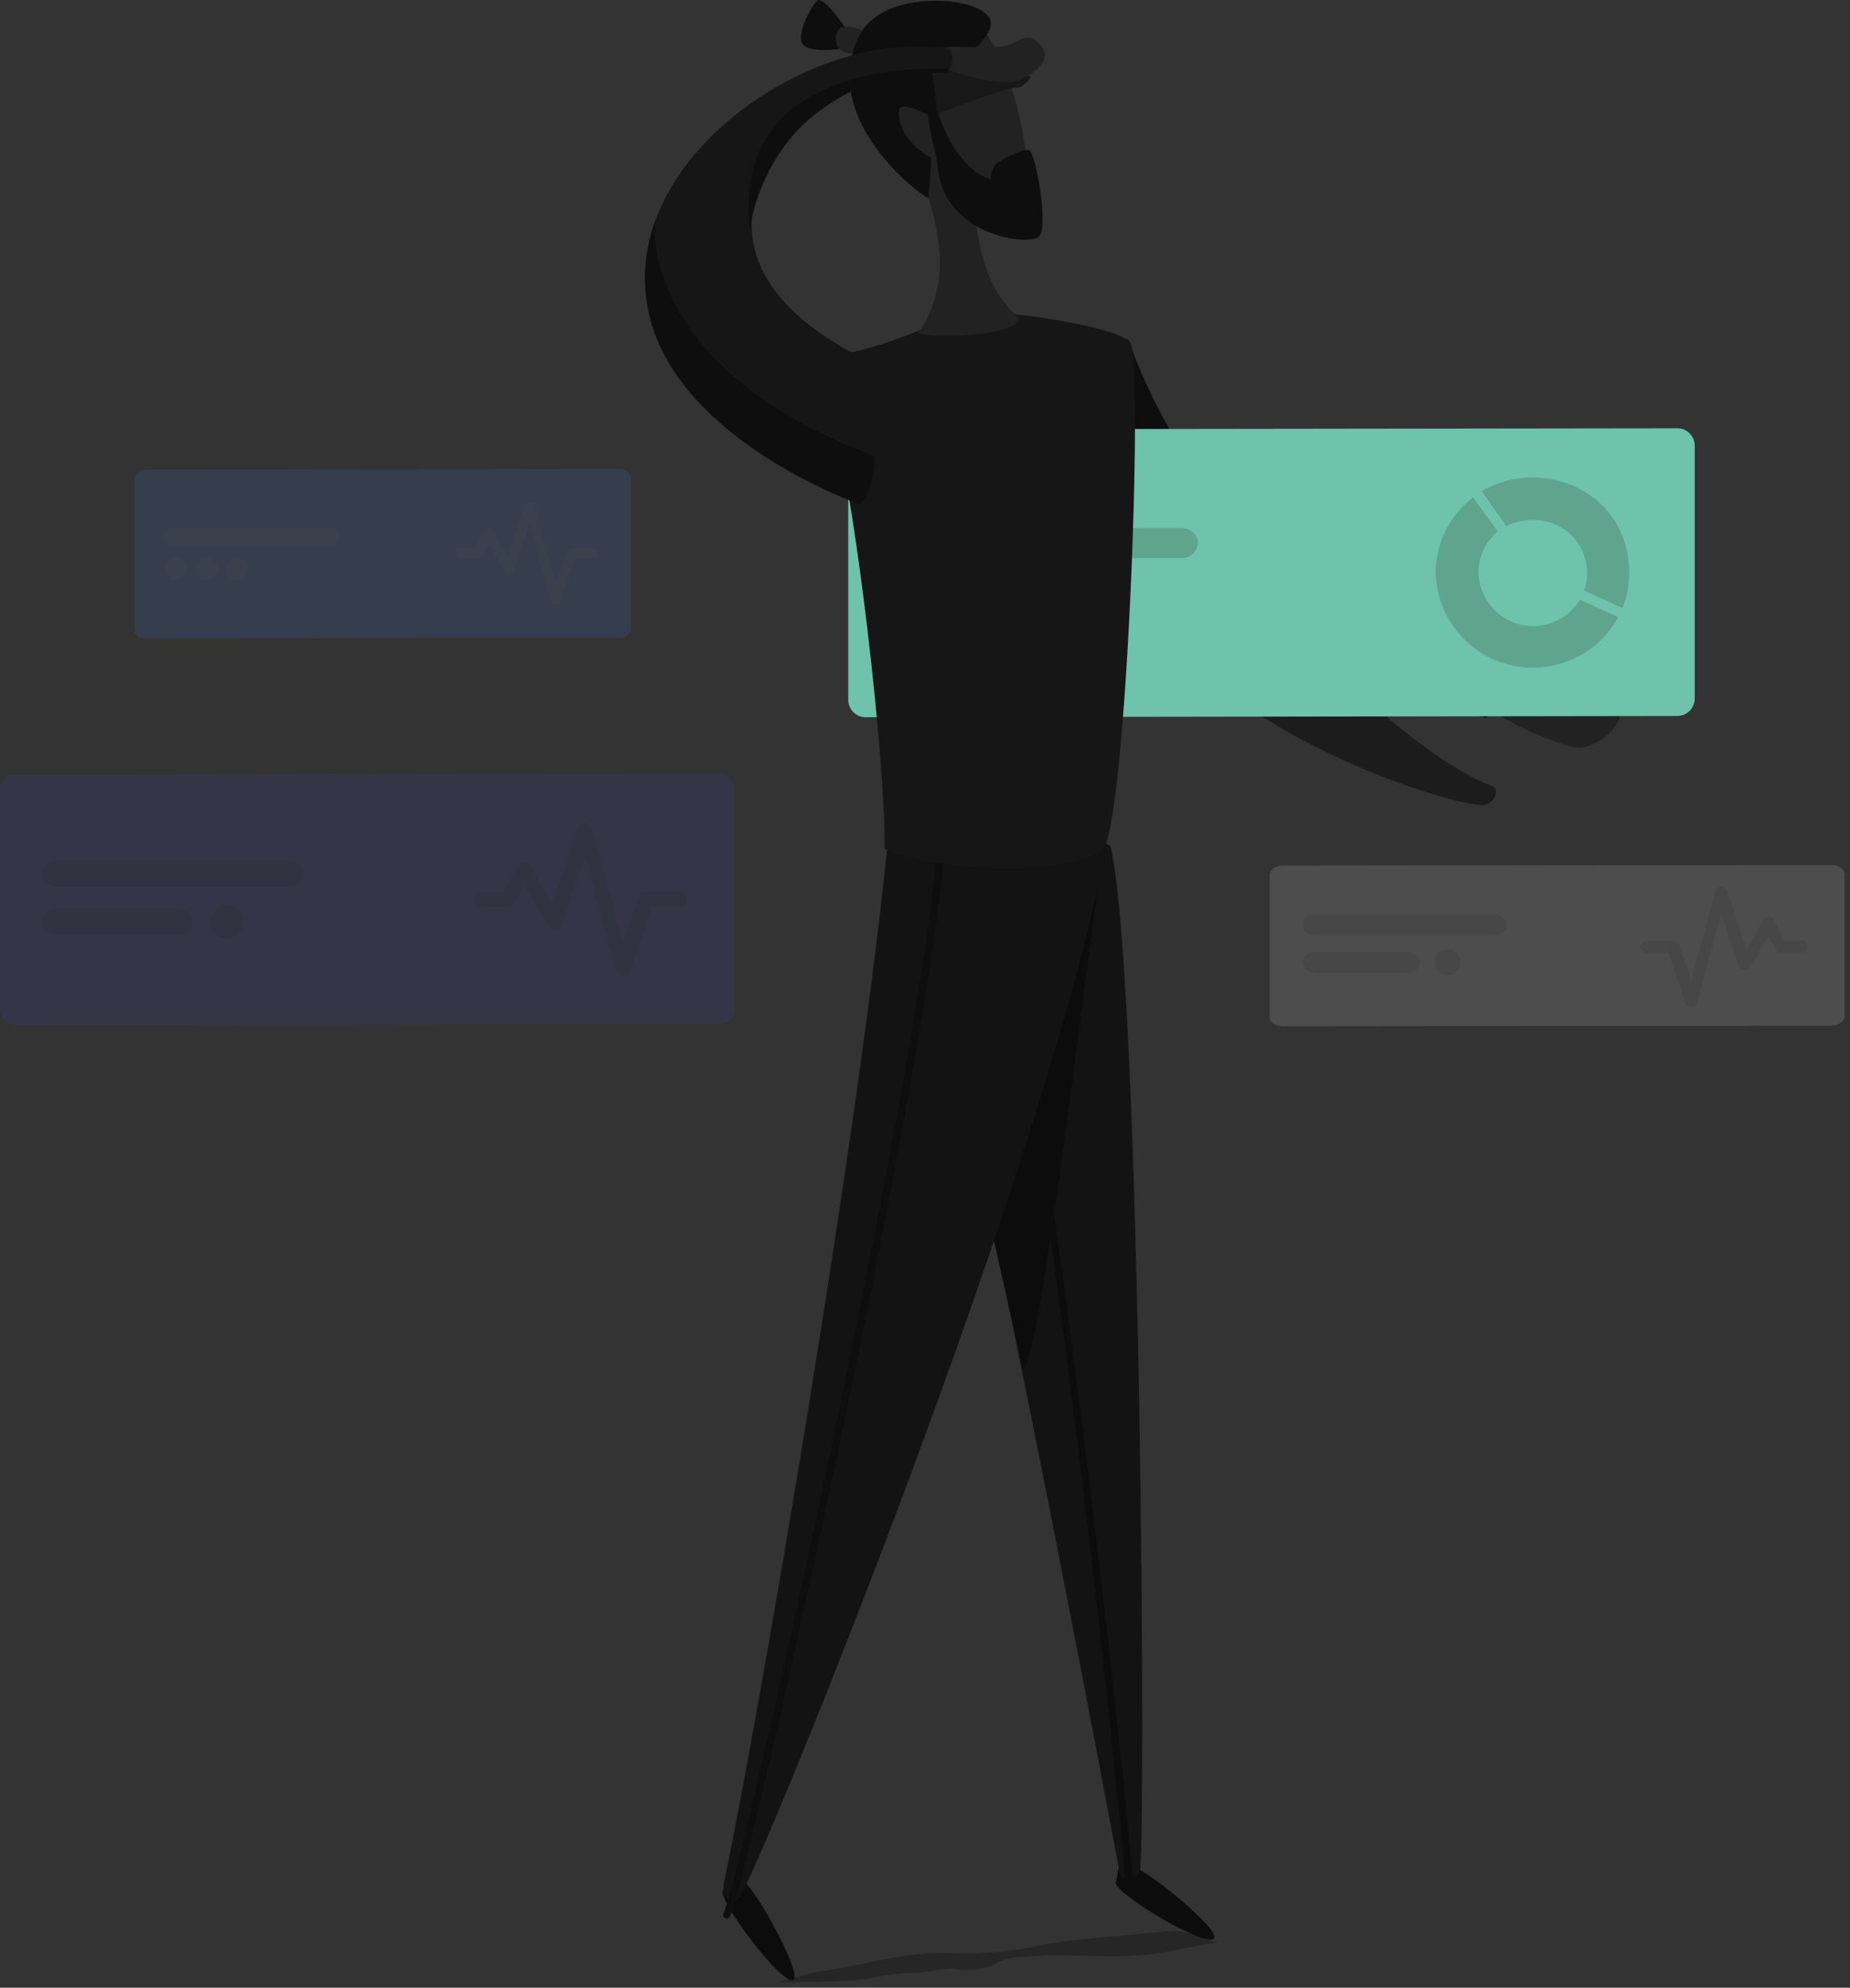 <?xml version="1.0" encoding="UTF-8"?>
<svg width="229px" height="246px" viewBox="0 0 229 246" version="1.1" xmlns="http://www.w3.org/2000/svg" xmlns:xlink="http://www.w3.org/1999/xlink">
    <rect x="0" y="0" width="229" height="246" fill="#333333" stroke="none"/>
    <!-- Generator: Sketch 64 (93537) - https://sketch.com -->
    <title>Ativo 4</title>
    <desc>Created with Sketch.</desc>
    <g id="Sem-métricas" stroke="none" stroke-width="1" fill="none" fill-rule="evenodd">
        <g id="Metrics---Sem-Métricas---0.0" transform="translate(-1030, -149)">
            <g id="Ativo-4" transform="translate(1030, 149)">
                <path d="M140.491,231.098 C143.026,232.193 152.118,239.737 150.011,240.035 C147.905,240.332 137.647,234.085 138.111,232.895 C138.575,231.705 137.969,229.991 140.491,231.098 Z" id="Path" fill="#0C0C0C" fill-rule="nonzero"></path>
                <path d="M137.504,104.839 C141.324,122.082 141.872,230.443 141.074,231.693 C140.277,232.942 138.694,232.288 138.694,232.288 C138.694,232.288 118.476,123.76 111.86,106.624 C110.944,104.256 137.088,102.935 137.504,104.839 Z" id="Path" fill="#131313" fill-rule="nonzero"></path>
                <path d="M139.313,232.466 L140.241,232.466 C139.17,220.912 137.219,202.8 135.029,184.866 C132.863,167.159 127.389,124.343 123.129,109.266 C123.099,109.152 123.024,109.054 122.921,108.996 C122.818,108.939 122.696,108.924 122.582,108.956 C122.349,109.035 122.212,109.275 122.261,109.516 C125.295,120.083 129.615,147.596 134.161,184.974 C136.433,203.895 138.302,221.34 139.313,232.466 Z" id="Path" fill="#0C0C0C" fill-rule="nonzero"></path>
                <path d="M136.231,107.171 C132.495,135.636 128.365,169.051 126.628,169.492 L121.487,146.703 C121.487,146.703 135.339,103.137 136.231,107.171 Z" id="Path" fill="#0C0C0C" fill-rule="nonzero"></path>
                <path d="M186.777,86.01 C187.741,86.129 201.057,87.628 200.474,88.985 C199.547,90.865 197.779,92.191 195.714,92.555 C193.691,92.709 184.778,88.711 185.004,87.795 C185.23,86.878 185.813,85.891 186.777,86.01 Z" id="Path" fill="#222222" fill-rule="nonzero"></path>
                <path d="M139.896,42.412 C147.036,67.973 173.038,92.927 184.664,97.271 C185.854,97.711 184.843,99.651 183.474,99.651 C178.881,99.508 146.584,89.857 138.111,69.21 C136.029,64.081 139.23,39.901 139.896,42.412 Z" id="Path" fill="#1C1C1C" fill-rule="nonzero"></path>
                <path d="M139.809,42.399 C150.792,72.922 179.471,83.942 186.683,85.608 C188.385,85.989 183.922,88.821 183.922,88.821 L151.792,81.931 L141.225,69.519 L138,57.06 C138,57.06 138.655,39.126 139.809,42.399 Z" id="Path" fill="#0E0E0E" fill-rule="nonzero"></path>
                <g id="Group-8" transform="translate(105, 53)">
                    <path d="M2.38,0.136 L102.471,0.005 C103.051,-0.034 103.623,0.162 104.058,0.549 C104.492,0.937 104.752,1.482 104.779,2.064 L104.779,33.551 C104.752,34.132 104.492,34.678 104.058,35.065 C103.623,35.452 103.051,35.649 102.471,35.61 L2.38,35.764 C1.788,35.82 1.2,35.632 0.75,35.243 C0.301,34.855 0.03,34.299 9.9475983e-14,33.706 L9.9475983e-14,2.194 C0.03,1.601 0.301,1.046 0.75,0.657 C1.2,0.268 1.788,0.08 2.38,0.136 L2.38,0.136 Z" id="bg-card-feature" fill="#6FC3AA"></path>
                    <path d="M41.126,12.345 C42.176,12.273 43.113,13 43.304,14.035 L43.304,14.202 C43.265,14.739 43.013,15.238 42.604,15.589 C42.195,15.939 41.663,16.113 41.126,16.07 L8.33,16.07 C7.28,16.142 6.343,15.415 6.152,14.38 L6.152,14.202 C6.195,13.667 6.448,13.17 6.857,12.822 C7.265,12.474 7.795,12.302 8.33,12.345 L41.126,12.345 Z" id="Path" fill="#5FA58D"></path>
                    <circle id="Oval" fill="#5FA58D" fill-rule="nonzero" cx="32.475" cy="21.044" r="2.38"></circle>
                    <path d="M27.441,20.877 C27.261,19.835 26.319,19.099 25.264,19.176 L8.33,19.176 C7.792,19.133 7.259,19.306 6.848,19.656 C6.438,20.007 6.183,20.506 6.14,21.044 L6.14,21.211 C6.327,22.255 7.272,22.99 8.33,22.912 L25.276,22.912 C25.814,22.958 26.349,22.787 26.761,22.436 C27.172,22.085 27.426,21.583 27.465,21.044 L27.441,20.877 Z" id="Path" fill="#5FA58D"></path>
                    <path d="M72.709,17.843 C72.822,23.299 76.59,27.997 81.892,29.292 C87.194,30.587 92.704,28.155 95.319,23.365 L90.559,21.223 C89.001,23.8 85.925,25.036 83.016,24.252 C80.108,23.469 78.069,20.855 78.016,17.843 C78.029,15.889 78.899,14.04 80.396,12.785 L77.35,8.561 C74.452,10.771 72.738,14.198 72.709,17.843 L72.709,17.843 Z" id="Path" fill="#5FA58D"></path>
                    <path d="M94.438,10.81 C93.451,9.512 92.208,8.43 90.785,7.633 C86.916,5.529 82.233,5.579 78.409,7.764 L81.444,12.131 C83.559,11.057 86.067,11.088 88.155,12.214 C88.942,12.663 89.63,13.266 90.178,13.987 C91.026,15.151 91.473,16.558 91.451,17.998 C91.453,18.715 91.332,19.427 91.094,20.104 L95.854,22.258 C96.389,20.901 96.664,19.456 96.664,17.998 C96.725,15.423 95.943,12.899 94.438,10.81 Z" id="Path" fill="#5FA58D"></path>
                </g>
                <path d="M92.403,233.157 C94.331,235.12 99.948,245.533 97.913,245.057 C95.878,244.581 88.703,234.858 89.512,233.942 C90.321,233.026 90.44,231.193 92.403,233.157 Z" id="Path" fill="#0C0C0C" fill-rule="nonzero"></path>
                <path d="M136.909,104.839 C129.71,143.728 94.76,229.599 91.63,234.668 C90.845,235.917 89.25,235.084 89.607,233.002 C93.891,212.939 106.707,138.04 110.063,102.447 C110.337,99.865 137.374,102.34 136.909,104.839 Z" id="Path" fill="#131313" fill-rule="nonzero"></path>
                <path d="M89.976,237.43 C89.896,237.436 89.816,237.415 89.75,237.369 C89.641,237.314 89.56,237.216 89.526,237.099 C89.492,236.981 89.509,236.855 89.571,236.75 C90.488,235.084 96.711,208.726 103.03,178.44 C110.801,141.55 115.537,114.18 116.12,103.161 C116.123,103.042 116.174,102.93 116.262,102.849 C116.349,102.768 116.465,102.726 116.584,102.732 C116.843,102.739 117.048,102.95 117.048,103.209 C116.263,118.869 107.671,161.162 103.958,178.631 C98.008,206.762 91.451,235.203 90.345,237.143 C90.289,237.303 90.144,237.415 89.976,237.43 Z" id="Path" fill="#0E0E0E" fill-rule="nonzero"></path>
                <path d="M101.15,43.602 C106.207,59.429 109.789,97.758 109.48,104.839 C109.48,106.207 128.33,109.599 136.326,105.434 C139.397,103.863 141.61,44.518 139.896,42.364 C138.183,40.21 121.332,37.89 119.024,38.794 C114.157,40.722 104.779,44.97 101.15,43.602 Z" id="Path" fill="#161616" fill-rule="nonzero"></path>
                <path d="M120.821,26.906 C120.821,26.906 126.152,27.834 126.771,26.906 C128.794,23.848 125.212,2.82 119,1.916 C111.241,0.726 108.385,9.056 111.86,16.815 C115.763,25.525 118.702,33.82 113.657,41.269 C115.311,41.828 125.283,41.781 126.199,39.472 C120.963,34.986 120.821,26.906 120.821,26.906 Z" id="Path" fill="#222222" fill-rule="nonzero"></path>
                <path d="M125.783,10.841 C124.962,10.662 116.132,14.054 116.132,14.054 C114.942,16.517 114.299,8.104 114.299,8.104 L124.867,7.64 L127.627,9.52 C127.627,9.52 126.616,11.019 125.783,10.841 Z" id="Path" fill="#181818" fill-rule="nonzero"></path>
                <path d="M104.72,3.653 C104.399,2.975 101.828,-0.559 101.15,0.083 C100.472,0.726 98.484,4.26 99.353,5.45 C100.222,6.64 104.113,6.045 104.113,6.045 C104.113,6.045 105.053,4.332 104.72,3.653 Z" id="Path" fill="#0E0E0E" fill-rule="nonzero"></path>
                <path d="M106.481,3.653 C105.422,3.237 103.768,2.868 103.542,4.248 C103.35,4.806 103.444,5.421 103.793,5.896 C104.142,6.371 104.702,6.645 105.291,6.628 C106.624,6.64 107.588,4.07 106.481,3.653 Z" id="Path" fill="#222222" fill-rule="nonzero"></path>
                <path d="M114.847,24.526 C115.168,24.145 115.442,15.291 115.442,15.291 L116.037,14.101 C116.037,14.101 115.489,9.829 115.442,9.032 C117.417,9.032 123.355,4.724 122.582,2.475 C121.57,-0.524 109.492,-1.476 106.445,4.26 C101.614,13.483 111.586,22.491 114.847,24.526 Z" id="Path" fill="#0E0E0E" fill-rule="nonzero"></path>
                <path d="M116.227,15.244 C115.811,14.447 111.467,12.364 111.313,13.566 C110.801,17.136 115.489,20.087 116.227,19.718 C116.965,19.349 116.62,16.041 116.227,15.244 Z" id="Path" fill="#222222" fill-rule="nonzero"></path>
                <path d="M116.037,20.349 C116.644,29.25 127.306,30.44 128.591,29.298 C129.877,28.155 128.175,18.85 127.401,18.588 C126.628,18.326 123.724,19.861 123.224,20.373 C122.849,20.893 122.642,21.516 122.629,22.158 C122.629,22.158 118.679,21.587 116.049,13.828 C115.937,13.581 115.681,13.432 115.411,13.459 C115.141,13.486 114.919,13.683 114.859,13.947 C114.799,15.327 116.001,19.54 116.037,20.349 Z" id="Path" fill="#0E0E0E" fill-rule="nonzero"></path>
                <path d="M116.453,8.33 C118.833,9.341 124.355,10.65 125.878,10.032 C127.401,9.413 130.638,7.652 128.77,5.569 C127.116,3.606 125.783,5.45 124.593,5.676 C121.832,6.164 117.739,5.462 116.727,5.962 C115.716,6.462 114.99,7.687 116.453,8.33 Z" id="Path" fill="#222222" fill-rule="nonzero"></path>
                <path d="M105.91,62.082 C53.371,39.472 92.439,2.047 117.263,6.033 C118.369,6.224 117.905,9.222 116.668,9.02 C102.828,6.64 76.446,29.762 107.695,44.792 C109.563,45.708 108.409,63.177 105.91,62.082 Z" id="Path" fill="#161616" fill-rule="nonzero"></path>
                <path d="M100.436,244.164 C106.243,243.414 112.157,241.427 117.822,241.725 C121.461,241.868 125.104,241.548 128.663,240.773 C132.935,239.88 139.456,239.583 143.657,239.083 C147.334,238.607 147.905,239.797 150.797,240.392 C147.596,240.796 143.657,241.951 140.634,242.022 C136.041,242.308 131.483,241.713 126.854,242.177 C125.407,242.14 123.981,242.524 122.748,243.284 C121.296,243.801 119.736,243.94 118.215,243.688 C116.549,243.51 114.978,244.152 113.276,244.152 C111.607,244.182 109.946,244.373 108.314,244.723 C104.149,245.461 100.186,245.176 96.057,245.378" id="Path-2" fill="#000000" fill-rule="nonzero" opacity="0.26"></path>
                <g id="Group" opacity="0.13" transform="translate(16.47, 57.12)">
                    <path d="M1.547,1 L60.261,0.916 C60.599,0.893 60.932,1.006 61.187,1.229 C61.441,1.453 61.596,1.768 61.618,2.106 L61.618,20.623 C61.596,20.961 61.441,21.276 61.187,21.5 C60.932,21.723 60.599,21.836 60.261,21.813 L1.547,21.896 C0.841,21.944 0.229,21.412 0.178,20.706 L0.178,2.201 C0.199,1.86 0.356,1.542 0.613,1.316 C0.869,1.091 1.206,0.977 1.547,1 L1.547,1 Z" id="bg-card-feature-2" fill="#4B82FA"></path>
                    <path d="M57.667,11.353 C57.636,11.021 57.357,10.768 57.024,10.769 L54.216,10.769 C53.93,10.756 53.671,10.937 53.585,11.21 L52.3,14.982 L49.742,5.462 C49.664,5.18 49.403,4.988 49.111,4.998 C48.823,4.987 48.562,5.166 48.468,5.438 L46.362,11.745 L44.553,8.508 C44.435,8.313 44.222,8.196 43.994,8.199 C43.761,8.202 43.549,8.335 43.446,8.544 L42.256,10.746 L40.507,10.746 C40.152,10.746 39.865,11.033 39.865,11.388 L39.865,11.388 C39.895,11.72 40.174,11.973 40.507,11.971 L42.721,11.971 C42.96,11.968 43.176,11.83 43.28,11.614 L44.03,10.127 L45.993,13.566 C46.122,13.794 46.376,13.921 46.636,13.887 C46.886,13.861 47.097,13.688 47.171,13.447 L49.099,7.759 L51.657,17.279 C51.739,17.563 52.005,17.754 52.3,17.743 C52.585,17.755 52.845,17.582 52.943,17.314 L54.68,11.995 L57.06,11.995 C57.415,11.995 57.703,11.707 57.703,11.353 L57.667,11.353 Z" id="Path" fill="#6BA0F8" fill-rule="nonzero"></path>
                    <path d="M24.264,8.163 C24.88,8.111 25.434,8.541 25.537,9.151 L25.537,9.258 C25.486,9.911 24.917,10.401 24.264,10.353 L5.009,10.353 C4.398,10.391 3.857,9.959 3.76,9.353 L3.76,9.258 C3.784,8.942 3.934,8.649 4.175,8.443 C4.416,8.238 4.729,8.137 5.045,8.163 L24.264,8.163 Z" id="Path" fill="#6BA0F8"></path>
                    <circle id="Oval" fill="#6BA0F8" fill-rule="nonzero" cx="5.366" cy="13.268" r="1.392"></circle>
                    <circle id="Oval" fill="#6BA0F8" fill-rule="nonzero" cx="9.139" cy="13.268" r="1.392"></circle>
                    <circle id="Oval" fill="#6BA0F8" fill-rule="nonzero" cx="12.911" cy="13.268" r="1.392"></circle>
                </g>
                <g id="Group" opacity="0.13" transform="translate(0, 95.2)">
                    <path d="M2.011,0.678 L88.881,0.571 C89.393,0.532 89.899,0.703 90.283,1.044 C90.666,1.385 90.895,1.867 90.916,2.38 L90.916,29.75 C90.892,30.256 90.665,30.732 90.287,31.07 C89.909,31.407 89.411,31.579 88.905,31.547 L2.035,31.654 C1.521,31.693 1.013,31.521 0.629,31.177 C0.245,30.834 0.018,30.348 -2.10065288e-16,29.833 L-2.10065288e-16,2.463 C0.028,1.959 0.256,1.487 0.633,1.151 C1.011,0.816 1.507,0.646 2.011,0.678 Z" id="bg-card-feature-3" fill="#4349CD"></path>
                    <path d="M85.061,16.005 C85.024,15.516 84.612,15.141 84.121,15.149 L79.968,15.149 C79.543,15.126 79.154,15.388 79.016,15.791 L77.124,21.42 L73.34,7.378 C73.232,6.952 72.838,6.663 72.4,6.688 C71.974,6.665 71.585,6.927 71.448,7.33 L68.342,16.66 L65.652,11.9 C65.487,11.603 65.171,11.42 64.831,11.424 C64.486,11.436 64.175,11.638 64.022,11.948 L62.356,15.208 L59.667,15.208 C59.147,15.208 58.726,15.629 58.726,16.148 L58.726,16.232 C58.769,16.72 59.176,17.096 59.667,17.1 L62.939,17.1 C63.297,17.098 63.623,16.896 63.784,16.577 L64.891,14.28 L67.83,19.397 C68.018,19.726 68.381,19.915 68.758,19.879 C69.136,19.843 69.457,19.589 69.579,19.23 L72.411,10.817 L76.219,24.859 C76.358,25.264 76.738,25.536 77.166,25.536 C77.593,25.536 77.973,25.264 78.112,24.859 L80.682,16.993 L84.157,16.993 C84.408,16.993 84.649,16.893 84.826,16.714 C85.002,16.535 85.1,16.293 85.097,16.041 L85.061,16.005 Z" id="Path" fill="#2E3599" fill-rule="nonzero"></path>
                    <path d="M35.629,11.281 C36.54,11.217 37.354,11.847 37.521,12.745 L37.521,12.9 C37.487,13.366 37.268,13.8 36.913,14.104 C36.557,14.408 36.095,14.557 35.629,14.518 L7.14,14.518 C6.24,14.585 5.431,13.974 5.248,13.09 L5.248,12.947 C5.269,12.472 5.483,12.026 5.839,11.712 C6.196,11.397 6.666,11.242 7.14,11.281 L35.629,11.281 Z" id="Path" fill="#2E3599"></path>
                    <circle id="Oval" fill="#2E3599" fill-rule="nonzero" cx="28.12" cy="18.838" r="2.071"></circle>
                    <path d="M23.8,18.683 C23.633,17.785 22.819,17.155 21.908,17.219 L7.14,17.219 C6.674,17.18 6.211,17.329 5.856,17.633 C5.5,17.937 5.281,18.371 5.248,18.838 L5.248,19.04 C5.436,19.919 6.244,20.524 7.14,20.456 L21.86,20.456 C22.334,20.506 22.807,20.362 23.172,20.057 C23.538,19.752 23.764,19.312 23.8,18.838 L23.8,18.683 Z" id="Path" fill="#2E3599"></path>
                </g>
                <g id="Group" opacity="0.13" transform="translate(157, 107)">
                    <path d="M1.737,0.131 L69.734,0.059 C70.615,0.059 71.317,0.559 71.317,1.249 L71.317,18.742 C71.317,19.373 70.615,19.932 69.734,19.932 L1.737,20.004 C0.857,20.004 0.167,19.504 0.167,18.814 L0.167,1.273 C0.167,0.631 0.857,0.131 1.737,0.131 Z" id="bg-card-feature-4" fill="#FFFFFF"></path>
                    <path d="M46.124,10.127 C46.156,9.745 46.479,9.453 46.862,9.46 L50.111,9.46 C50.44,9.447 50.739,9.65 50.849,9.96 L52.36,14.28 L55.323,3.296 C55.415,2.967 55.719,2.742 56.061,2.749 C56.396,2.736 56.701,2.943 56.811,3.261 L59.191,10.567 L61.297,6.819 C61.431,6.591 61.675,6.451 61.939,6.45 C62.208,6.46 62.449,6.615 62.57,6.854 L63.879,9.413 L65.974,9.413 C66.17,9.41 66.36,9.486 66.499,9.625 C66.638,9.764 66.715,9.954 66.711,10.151 L66.711,10.222 C66.675,10.601 66.355,10.89 65.974,10.888 L63.427,10.888 C63.15,10.887 62.897,10.731 62.772,10.484 L61.88,8.806 L59.607,12.792 C59.456,13.044 59.174,13.187 58.882,13.159 C58.589,13.131 58.339,12.937 58.239,12.662 L56.049,6.069 L53.074,17.065 C52.973,17.391 52.666,17.61 52.324,17.6 C51.994,17.618 51.693,17.413 51.586,17.1 L49.575,10.936 L46.862,10.936 C46.664,10.939 46.474,10.863 46.333,10.724 C46.192,10.586 46.112,10.396 46.112,10.198 L46.124,10.127 Z" id="Path" fill="#CDCDCD" fill-rule="nonzero"></path>
                    <path d="M28.036,6.212 C28.765,6.166 29.409,6.681 29.524,7.402 L29.524,7.521 C29.497,7.886 29.324,8.226 29.044,8.463 C28.765,8.7 28.402,8.815 28.036,8.782 L5.748,8.782 C5.022,8.827 4.382,8.311 4.272,7.592 L4.272,7.473 C4.329,6.715 4.989,6.145 5.748,6.2 L28.036,6.212 Z" id="Path" fill="#CDCDCD"></path>
                    <circle id="Oval" fill="#CDCDCD" fill-rule="nonzero" cx="22.17" cy="12.126" r="1.618"></circle>
                    <path d="M18.754,12.019 C18.645,11.295 17.997,10.777 17.267,10.829 L5.76,10.829 C5.394,10.796 5.031,10.911 4.752,11.148 C4.472,11.385 4.299,11.725 4.272,12.09 L4.272,12.209 C4.387,12.93 5.031,13.445 5.76,13.399 L17.267,13.399 C17.634,13.432 17.999,13.316 18.279,13.076 C18.559,12.836 18.73,12.494 18.754,12.126 L18.754,12.019 Z" id="Path" fill="#CDCDCD"></path>
                </g>
                <path d="M117.465,8.544 C117.465,8.544 90.333,6.426 92.82,28.322 C92.82,28.322 94.676,11.186 113.99,8.854 C114.133,8.854 117.048,9.044 117.191,9.02 C117.334,8.996 117.465,8.544 117.465,8.544 Z" id="Path" fill="#0E0E0E" fill-rule="nonzero"></path>
                <path d="M81.063,27.429 C81.063,27.429 78.826,45.41 108.29,56.465 C108.29,56.465 108.064,61.487 106.386,62.415 C106.41,62.38 73.125,50.884 81.063,27.429 Z" id="Path" fill="#0E0E0E" fill-rule="nonzero"></path>
            </g>
        </g>
    </g>
</svg>